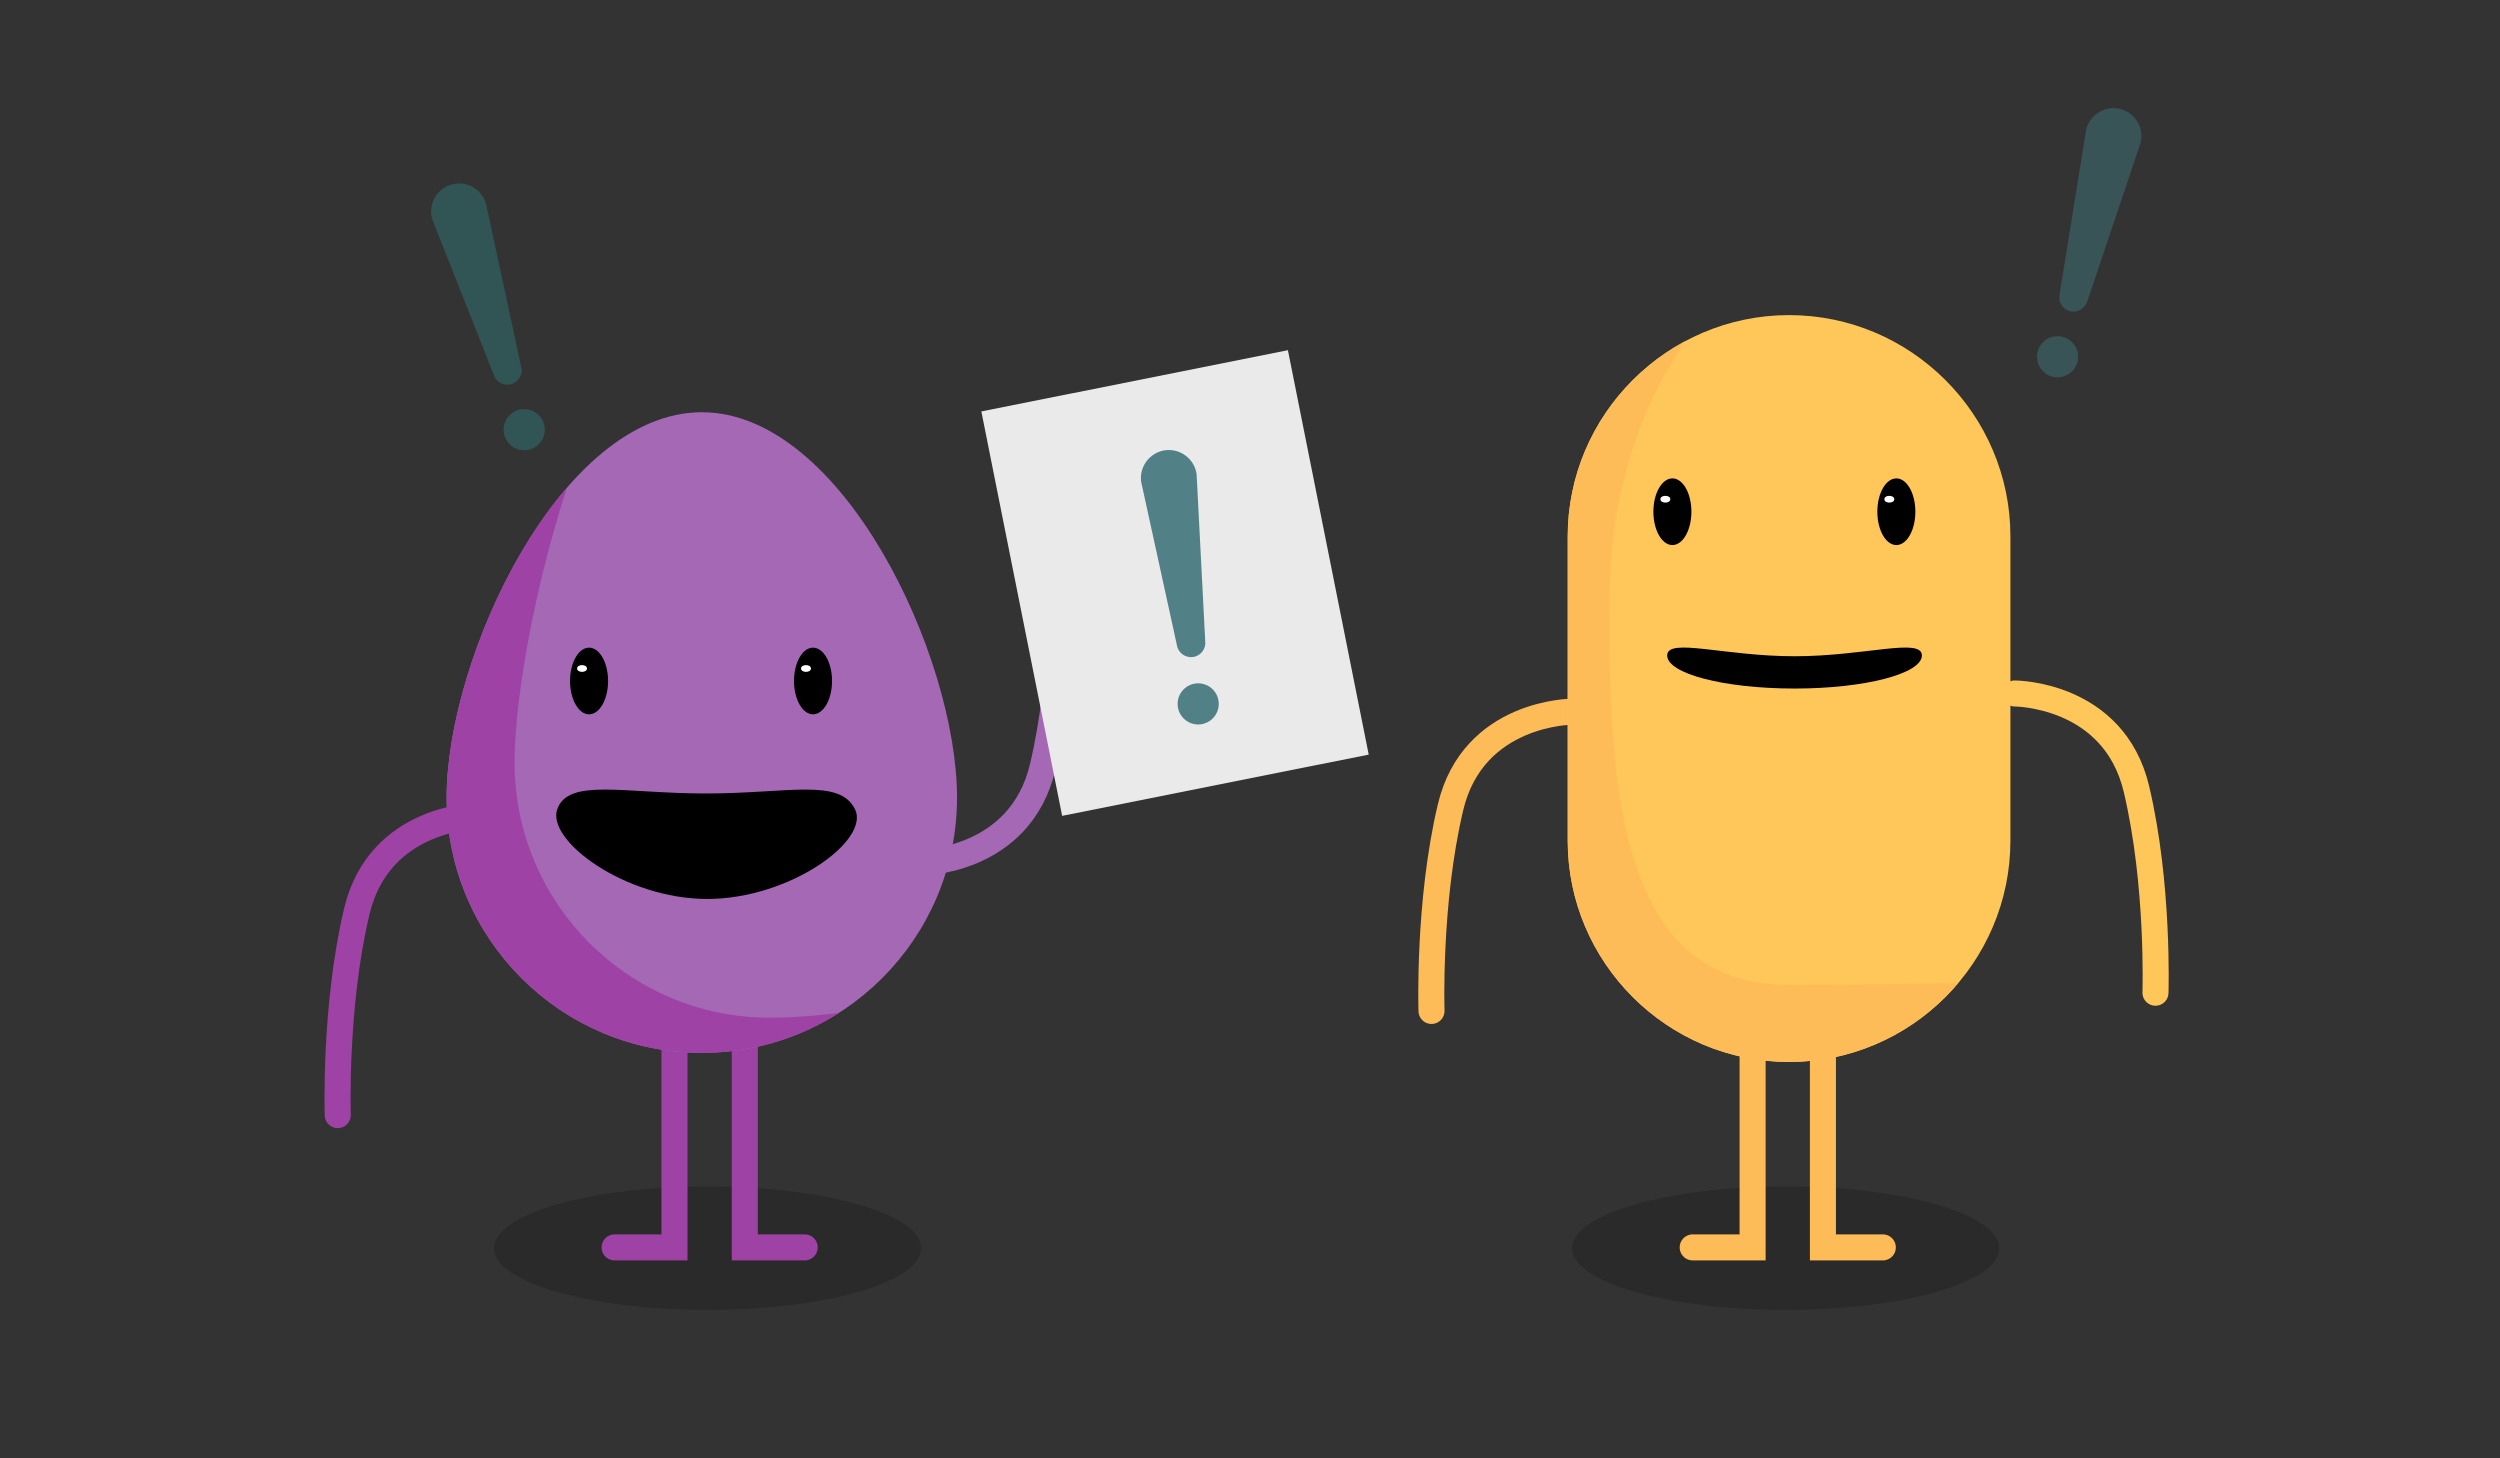 <?xml version="1.0" encoding="utf-8"?>
<!-- Generator: Adobe Illustrator 18.0.0, SVG Export Plug-In . SVG Version: 6.00 Build 0)  -->
<!DOCTYPE svg PUBLIC "-//W3C//DTD SVG 1.1//EN" "http://www.w3.org/Graphics/SVG/1.1/DTD/svg11.dtd">
<svg version="1.1" xmlns="http://www.w3.org/2000/svg" xmlns:xlink="http://www.w3.org/1999/xlink" x="0px" y="0px"
	 viewBox="0 0 960 560" enable-background="new 0 0 960 560" xml:space="preserve">
<rect x="0" y="0" width="960" height="560" fill="#333333" stroke="none"/>
<g id="Layer_1">
</g>
<g id="Layer_8" display="none">
	<rect x="0" y="0" display="inline" fill="#FF6678" width="960" height="560"/>
</g>
<g id="Layer_2">
</g>
<g id="Layer_3">
	<ellipse opacity="0.18" cx="271.7" cy="479.3" rx="82" ry="23.7"/>
	<polyline fill="none" stroke="#9E43A5" stroke-width="10" stroke-linecap="round" stroke-miterlimit="10" points="259,395 259,479 
		236,479 	"/>
	<polyline fill="none" stroke="#9E43A5" stroke-width="10" stroke-linecap="round" stroke-miterlimit="10" points="286,395 286,479 
		309,479 	"/>
	<ellipse opacity="0.18" cx="685.7" cy="479.3" rx="82" ry="23.7"/>
	<polyline fill="none" stroke="#FEBC59" stroke-width="10" stroke-linecap="round" stroke-miterlimit="10" points="673,395 673,479 
		650,479 	"/>
	<polyline fill="none" stroke="#FEBC59" stroke-width="10" stroke-linecap="round" stroke-miterlimit="10" points="700,395 700,479 
		723,479 	"/>
	<g>
		<defs>
			<path id="SVGID_11_" d="M367.5,306.3c0,54.1-43.9,98-98,98s-98-43.9-98-98s43.9-148,98-148S367.5,252.2,367.5,306.3z"/>
		</defs>
		<clipPath id="SVGID_2_">
			<use xlink:href="#SVGID_11_"  overflow="visible"/>
		</clipPath>
		<rect x="87" y="127" clip-path="url(#SVGID_2_)" fill="#A468B5" width="384.7" height="358.7"/>
		<path clip-path="url(#SVGID_2_)" fill="#9E43A5" d="M83,133v358h385V133H83z M295.6,390.8c-54.1,0-98-43.9-98-98
			S234.9,91.7,289,91.7c54.1,0,179,160.6,179,214.7C468,360.4,349.6,390.8,295.6,390.8z"/>
	</g>
	<path fill="none" stroke="#A468B5" stroke-width="10" stroke-linecap="round" stroke-miterlimit="10" d="M353.7,331.2
		c0,0,38,0,46.7-36.7c8.7-36.7,7.3-78.2,7.3-78.2"/>
	<path fill="none" stroke="#9E43A5" stroke-width="10" stroke-linecap="round" stroke-miterlimit="10" d="M183.7,313.3
		c0,0-38,0-46.7,36.7c-8.7,36.7-7.3,78.2-7.3,78.2"/>
	<path fill="none" stroke="#FFC659" stroke-width="10" stroke-linecap="round" stroke-miterlimit="10" d="M773.7,266.3
		c0,0,38,0,46.7,36.7c8.7,36.7,7.3,78.2,7.3,78.2"/>
	<path fill="none" stroke="#FEBC59" stroke-width="10" stroke-linecap="round" stroke-miterlimit="10" d="M603.7,273.3
		c0,0-38,0-46.7,36.7c-8.7,36.7-7.3,78.2-7.3,78.2"/>
	<g>
		<ellipse cx="226.2" cy="261.5" rx="7.3" ry="12.8"/>
		<ellipse fill="#FFFFFF" cx="223.5" cy="256.7" rx="1.9" ry="1.3"/>
	</g>
	<g>
		<ellipse cx="312.2" cy="261.5" rx="7.3" ry="12.8"/>
		<ellipse fill="#FFFFFF" cx="309.5" cy="256.7" rx="1.9" ry="1.3"/>
	</g>
	<g>
		<defs>
			<path id="SVGID_13_" d="M687,407.8L687,407.8c-46.8,0-85-38.2-85-85V206c0-46.7,38.2-85,85-85h0c46.8,0,85,38.2,85,85v116.8
				C772,369.6,733.8,407.8,687,407.8z"/>
		</defs>
		<clipPath id="SVGID_3_">
			<use xlink:href="#SVGID_13_"  overflow="visible"/>
		</clipPath>
		<rect x="576.7" y="93" clip-path="url(#SVGID_3_)" fill="#FFC659" width="224" height="325.7"/>
		<path clip-path="url(#SVGID_3_)" fill="#FEBC59" d="M666.8,108c0,0-47.7,39.2-48.7,119.1s5.1,151.3,69.1,151.1s113.8-2,113.8-2
			V440H566V112L666.8,108z"/>
	</g>
	<g>
		<ellipse cx="642.2" cy="196.5" rx="7.3" ry="12.8"/>
		<ellipse fill="#FFFFFF" cx="639.5" cy="191.7" rx="1.9" ry="1.3"/>
	</g>
	<g>
		<ellipse cx="728.2" cy="196.5" rx="7.3" ry="12.8"/>
		<ellipse fill="#FFFFFF" cx="725.5" cy="191.7" rx="1.9" ry="1.3"/>
	</g>
	<path d="M738,251.7c0,7-21.9,12.7-48.9,12.7s-48.9-5.7-48.9-12.7s21.9,0.3,48.9,0.3S738,244.7,738,251.7z"/>
	<path d="M328.3,310.7c6,12-25.1,34.5-56.7,34.5s-61.9-22.5-57.6-34.5c4.3-12,25.6-6,57.1-6S322.3,298.7,328.3,310.7z"/>
	<g>
		<path fill="#315454" d="M196.4,147.5L196.4,147.5c-2.9,0.9-6-0.8-6.8-3.6L166,84.3c-1.7-5.7,1.5-11.7,7.2-13.4l0,0
			c5.7-1.7,11.7,1.5,13.4,7.2l13.5,62.6C201,143.5,199.3,146.6,196.4,147.5z"/>
		<circle fill="#315454" cx="201.3" cy="165" r="7.9"/>
	</g>
	<g>
		<path fill="#385457" d="M794.9,119.5L794.9,119.5c-2.9-0.7-4.7-3.7-4-6.6l10.2-63.2c1.4-5.7,7.3-9.3,13-7.9l0,0
			c5.7,1.4,9.3,7.3,7.9,13l-20.4,60.7C800.8,118.4,797.8,120.2,794.9,119.5z"/>
		<circle fill="#385457" cx="790.1" cy="137" r="7.9"/>
	</g>
	
		<rect x="391" y="144.8" transform="matrix(0.981 -0.196 0.196 0.981 -35.114 92.582)" fill="#EAEAEA" width="120" height="158.3"/>
	<g>
		<path fill="#518187" d="M458.1,252.3L458.1,252.3c-3,0.4-5.8-1.7-6.2-4.7L438.2,185c-0.8-5.9,3.4-11.3,9.2-12.1l0,0
			c5.9-0.8,11.3,3.4,12.1,9.2l3.3,64C463.2,249.1,461.1,251.9,458.1,252.3z"/>
		<circle fill="#518187" cx="460.1" cy="270.3" r="7.9"/>
	</g>
</g>
<g id="Layer_4">
	<g>
		<defs>
			<path id="SVGID_17_" d="M1279.1,163.2c7.4,66-40.2,125.5-106.2,132.8c-66,7.4-125.5-40.2-132.8-106.2
				c-7.4-66,28.7-155.8,94.7-163.1C1200.9,19.4,1271.8,97.2,1279.1,163.2z"/>
		</defs>
		<clipPath id="SVGID_4_">
			<use xlink:href="#SVGID_17_"  overflow="visible"/>
		</clipPath>
		<g clip-path="url(#SVGID_4_)">
			<g>
				<defs>
					<path id="SVGID_19_" d="M1257.5,183.4c6,53.8-32.7,102.2-86.5,108.2c-53.8,6-102.2-32.7-108.2-86.5
						c-6-53.8,27.2-151.9,81-157.9C1197.5,41.2,1251.5,129.7,1257.5,183.4z"/>
				</defs>
				<clipPath id="SVGID_5_">
					<use xlink:href="#SVGID_19_"  overflow="visible"/>
				</clipPath>
				
					<rect x="977.5" y="13.9" transform="matrix(0.994 -0.111 0.111 0.994 -14.205 130.845)" clip-path="url(#SVGID_5_)" fill="#A468B5" width="384.7" height="358.7"/>
				<path clip-path="url(#SVGID_5_)" fill="#9E43A5" d="M955.5,42.7l39.7,355.8l382.6-42.7L1338.2,0L955.5,42.7z M1195.4,275.3
					c-53.8,6-102.2-32.7-108.2-86.5c-6-53.8,14.8-204.1,68.5-210.1c53.8-6,195.7,139.7,201.7,193.5
					C1363.4,226.1,1249.1,269.3,1195.4,275.3z"/>
			</g>
		</g>
	</g>
</g>
<g id="Layer_5">
</g>
<g id="Layer_6">
</g>
<g id="Layer_7">
</g>
</svg>
